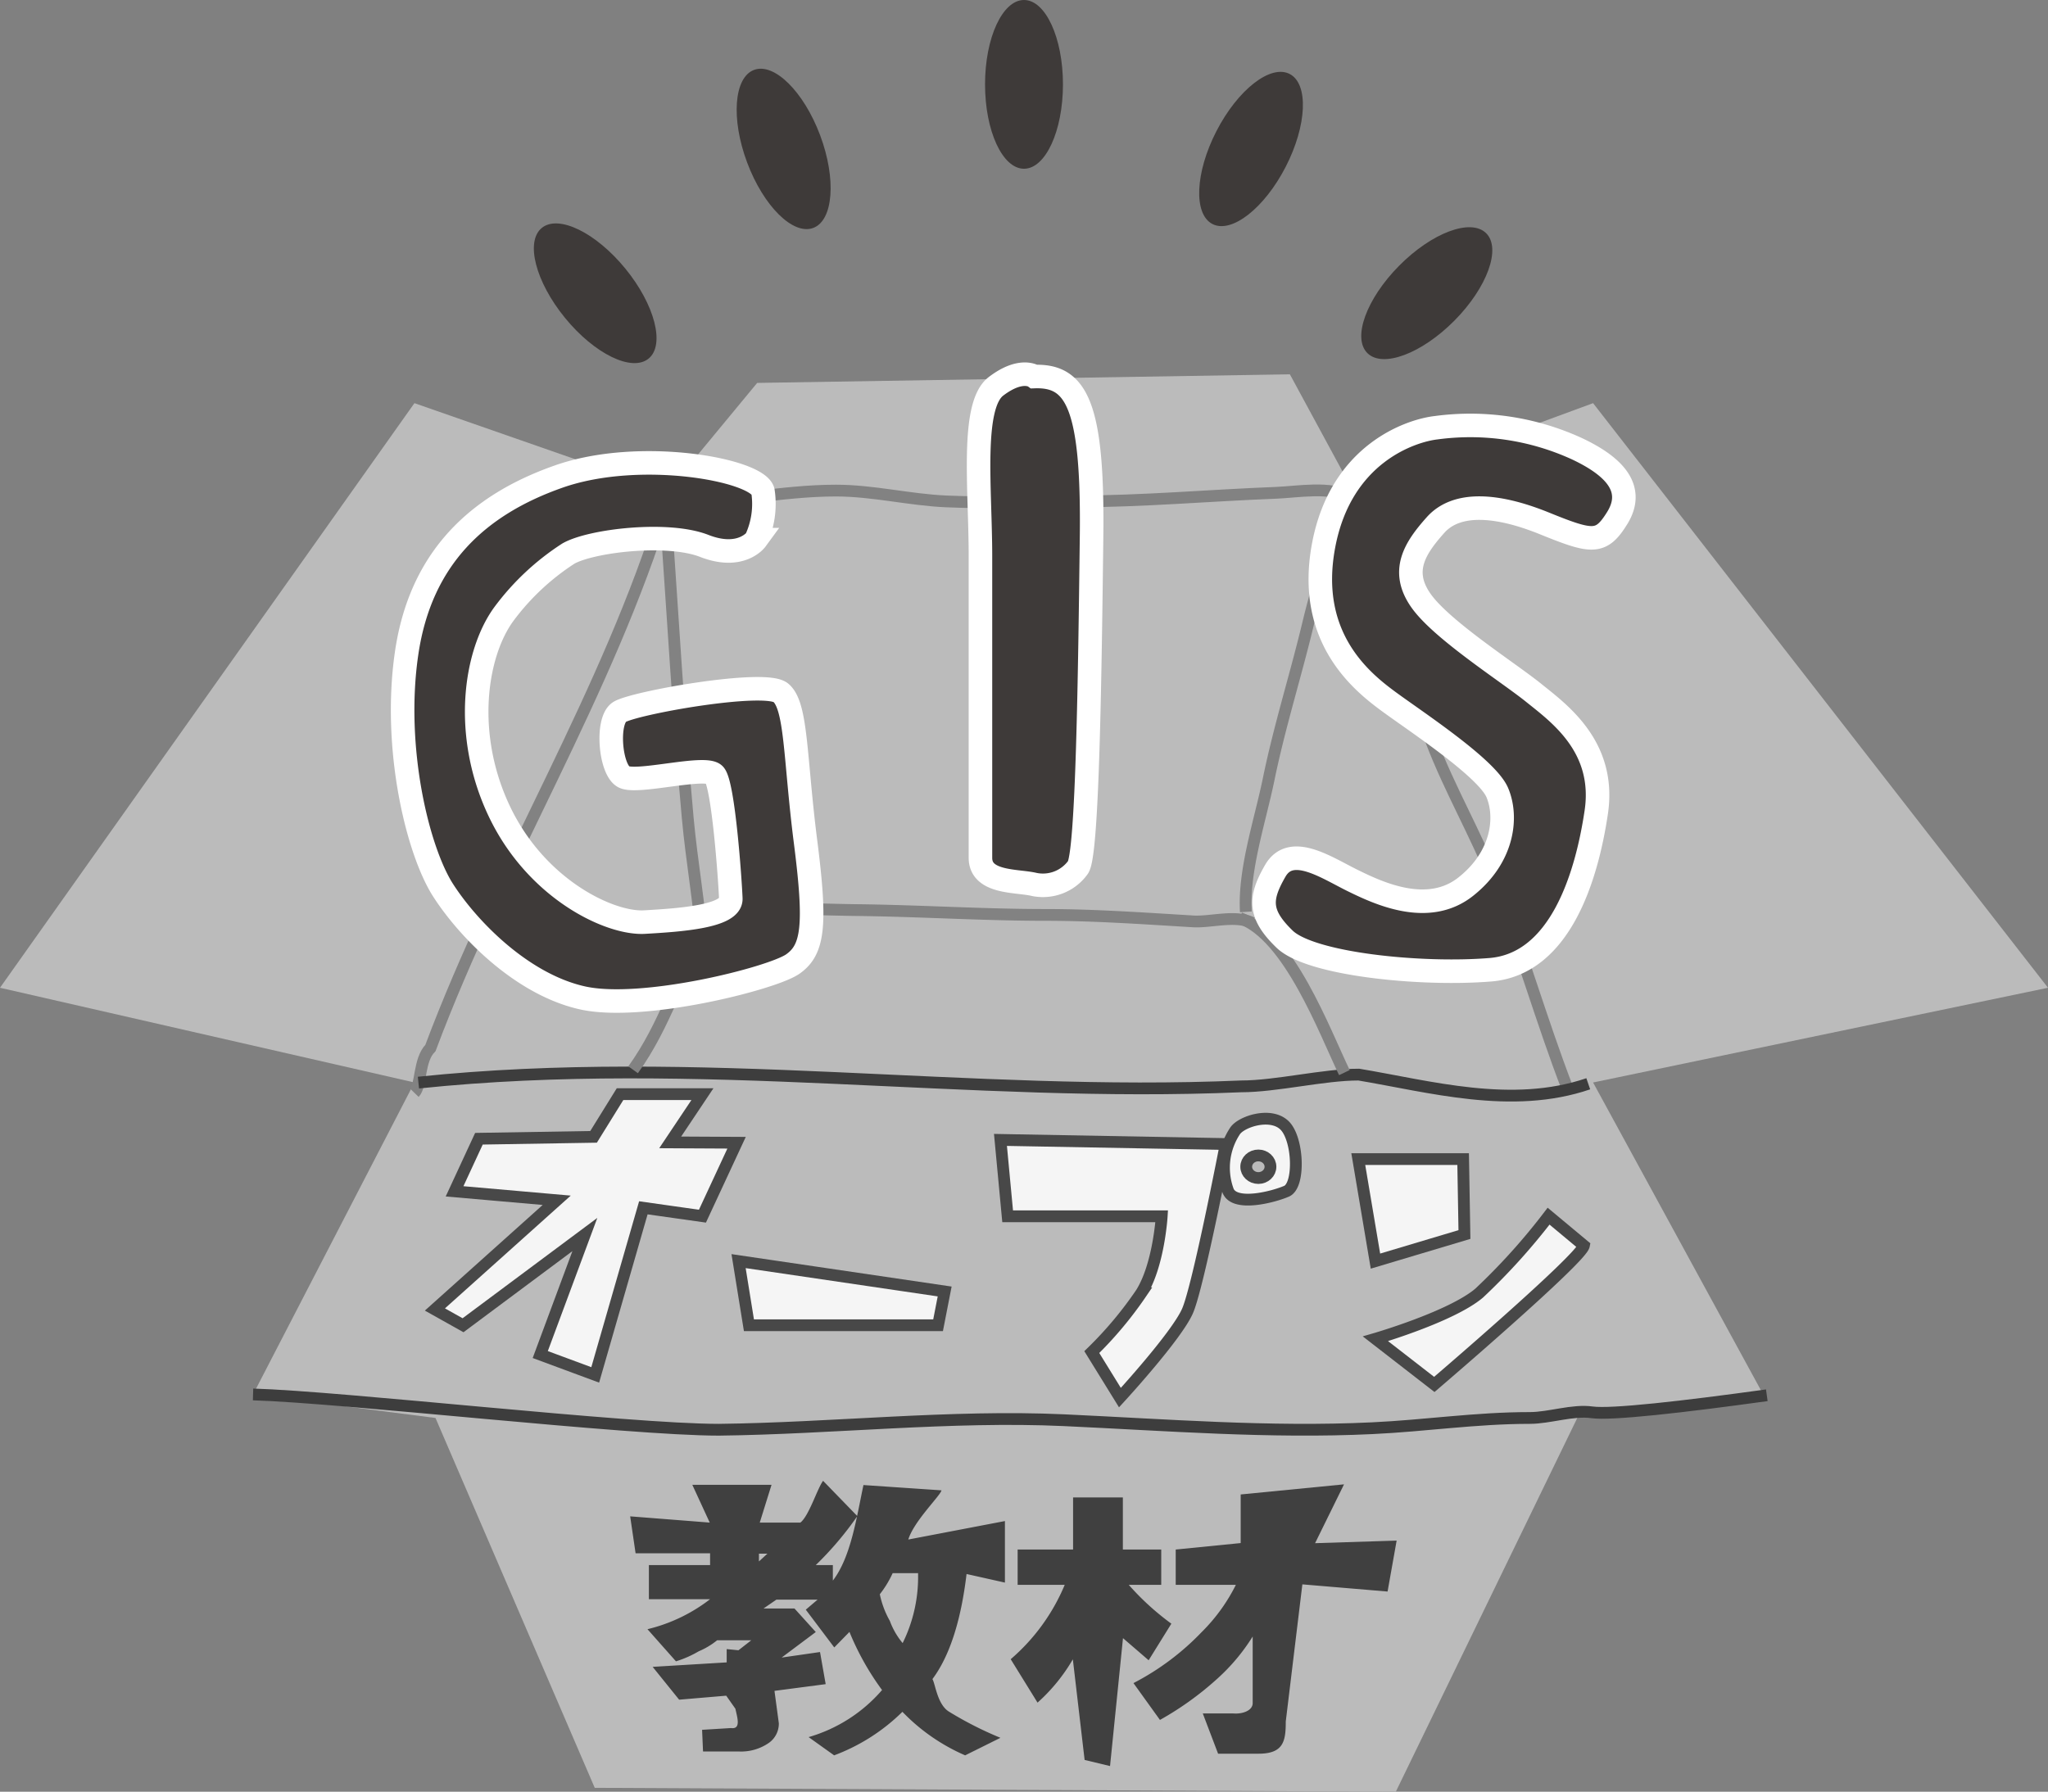 <svg xmlns="http://www.w3.org/2000/svg" viewBox="0 0 174 152.26"><rect x="0" y="0" width="174" height="152.26" fill="#808080" stroke="none"/><defs><style>.cls-1{fill:#b8b8b8;stroke:#000;}.cls-1,.cls-3,.cls-4,.cls-5,.cls-7,.cls-8{stroke-miterlimit:10;}.cls-2,.cls-8{fill:#bbb;}.cls-3,.cls-4{fill:none;}.cls-3{stroke:#828282;}.cls-4{stroke:#3d3d3d;}.cls-11,.cls-5{fill:#3e3a39;}.cls-5{stroke:#fff;stroke-width:2px;}.cls-6{opacity:0.85;}.cls-7{fill:#fff;}.cls-7,.cls-8{stroke:#343434;}.cls-9{opacity:0.91;}.cls-10{fill:#343434;}</style></defs><title>logo_gis-oerbw</title><g id="レイヤー_2" data-name="レイヤー 2"><g id="レイヤー_2-2" data-name="レイヤー 2"><path class="cls-1" d="M50.43,121.79"/><polygon class="cls-2" points="35.21 91.99 21.5 118.5 37 120.5 50.53 151.93 118.59 152.26 134.25 120 149.94 118.75 135.35 91.99 174 83.94 135.35 34.26 114.98 41.76 109.59 31.81 64.33 32.54 56.71 41.76 35.21 34.26 0 83.94 35.21 91.99"/><path class="cls-3" d="M35.21,92.87c.59-.61.36-2.81,1.36-3.81,6-16,15-30,20-46.28"/><path class="cls-3" d="M133.19,92.54c-2.18-5.64-4-12-6.19-17.58-1.62-4.12-3.81-7.83-5.38-11.94C119.38,57.2,118,50.26,115.12,45"/><path class="cls-3" d="M57.08,42.79c4.66,0,9.25-1.1,13.94-1.1,3.16,0,6.21.78,9.37.92,3.65.16,7.33,0,11,0,5.67,0,11.32-.51,17-.73,1.85-.07,4.66-.6,6.33.37"/><path class="cls-4" d="M35.55,92c23.83-2.49,46.89,1.32,69.89.32,3,0,7-1,10-1,6,1,13,3,19.5.78"/><path class="cls-3" d="M56.94,44.41q-.17-.31-.34-.09c.58,8.36,1.07,16.84,1.83,25.19.34,3.71,1,7.31,1.26,10.94"/><path class="cls-3" d="M114,42.43a.94.94,0,0,0-.69-.19c-.46,1-.25,2.39-.44,3.56-.4,2.38-1.14,4.75-1.71,7.11-1.07,4.48-2.44,8.77-3.37,13.29-.71,3.48-2.16,7.76-1.94,11.29"/><path class="cls-3" d="M53.79,90.91c2.77-3.86,3.77-7.86,6.29-12.29"/><path class="cls-3" d="M114.22,91.15c-1.71-3.56-4.71-11.64-8.87-13.13"/><path class="cls-4" d="M21.5,118.5c7.71.23,31.83,3,39.57,3,9.64-.11,19.71-1.25,29.33-.81,8.71.4,17.43,1.1,26.19.68,4.5-.21,8.78-.87,13.38-.87,1.67,0,3.64-.71,5.28-.48s7.71-.46,14.86-1.45"/><path class="cls-3" d="M60.35,78.16a2.36,2.36,0,0,1-.27-.14c4.13-1.06,8.53-.73,12.72-.68,5.34.06,10.69.41,16,.41,4.22,0,8.39.3,12.58.55,1.47.09,3.64-.58,5,.13"/><path class="cls-5" d="M48.28,47.05c1.9-1.1,8.43-1.88,11.55-.66s4.4-.53,4.4-.53a7.18,7.18,0,0,0,.59-4.12c-.49-1.82-10.45-3.66-17.33-1.25s-11.75,6.91-12.94,15,.94,16.81,3.1,20.17,6.73,8,11.83,9.14,16.12-1.65,17.87-2.87,2-3.28,1.09-10.4S67.69,60,66.34,58.87s-12.61.88-13.73,1.65-.76,4.91.39,5.5,6.92-1,7.69-.2,1.34,9,1.4,10.54-4.38,1.83-7.33,2S45.6,75.58,42.45,69s-2.08-13.49.36-16.82A21,21,0,0,1,48.28,47.05Z"/><path class="cls-5" d="M87.88,32c3.54-.12,5,2.33,4.86,13.64s-.33,27-1.16,28.08a3.67,3.67,0,0,1-3.71,1.44c-1.43-.35-4.57-.08-4.57-2.26V47.26c0-5.71-.83-12.79,1.32-14.43S87.88,32,87.88,32Z"/><path class="cls-5" d="M122,36.35a21.73,21.73,0,0,1,11.95,1.77c3.76,1.76,4.81,3.72,3.44,5.92s-2.1,2.09-6.17.44-7.47-1.86-9.25.13-3,3.92-1.25,6.42,7.43,6.11,9.56,7.83,6.17,4.57,5.34,10.16-3.11,12.91-9,13.39-15.27-.46-17.48-2.6S107,76.34,108.35,74s4.36-.26,6.58.83,6.4,3.05,9.6.52,3.56-5.93,2.68-8-6.86-6-9.14-7.67-7.09-5.41-5.62-13.3S119.93,36.59,122,36.35Z"/><g class="cls-6"><polygon class="cls-7" points="40.69 96.77 38.62 101.24 47.3 102 36.95 111.28 39.34 112.62 49.69 104.91 45.9 115.11 50.57 116.84 54.66 102.64 59.68 103.35 62.58 97.11 56.94 97.08 59.68 92.98 52.68 92.98 50.43 96.61 40.69 96.77"/><polygon class="cls-7" points="62.75 107.17 63.63 112.62 79.7 112.62 80.26 109.75 62.75 107.17"/><polygon class="cls-7" points="115.4 98.5 116.86 107.17 124.42 104.91 124.31 98.5 115.4 98.5"/><path class="cls-7" d="M116.86,113.77l5,3.88s12.49-10.68,12.71-11.8l-3-2.5a53.6,53.6,0,0,1-5.9,6.54C123.3,111.9,116.86,113.77,116.86,113.77Z"/><path class="cls-7" d="M85,96.87l.61,6.49H98.7s-.25,4.17-1.75,6.54a32.27,32.27,0,0,1-4.19,5l2.39,3.87s4.83-5.25,5.75-7.38,3.24-14.17,3.24-14.17Z"/><path class="cls-7" d="M104.93,96.11c.52-.79,3-1.62,4.19-.49s1.34,5.11.19,5.61-4.54,1.38-5-.12A5.67,5.67,0,0,1,104.93,96.11Z"/><ellipse class="cls-8" cx="106.91" cy="99.15" rx="1.03" ry="0.96"/></g><g class="cls-9"><path class="cls-10" d="M79.22,142.69c.24.38.41,2.13,1.38,2.75A30.48,30.48,0,0,0,85,147.68L82,149.17a16.49,16.49,0,0,1-5.33-3.7,16.46,16.46,0,0,1-5.8,3.7l-2.17-1.55a13,13,0,0,0,6.24-4,23,23,0,0,1-2.77-4.94L70.88,140l-2.42-3.21,1-.85h-3.5l-1.09.75H67.5l1.81,2-2.9,2.17,3.26-.47.48,2.73-4.35.57.37,2.75a2,2,0,0,1-.83,1.66,4.15,4.15,0,0,1-2.61.74h-3L59.65,147l2.46-.15c.87.12.53-.89.37-1.64l-.78-1.11-4,.34-2.25-2.79,6.29-.38v-1.13l1,.1,1.09-.85h-2.9a6.49,6.49,0,0,1-1.57.94,9,9,0,0,1-1.93.85l-2.42-2.73a14.09,14.09,0,0,0,5.32-2.55h-5.2V133h5.2V132L54,132l-.46-3.14,6.76.53-1.48-3.21h6.73l-1,3.21H68c.73-.56,1.44-2.9,1.93-3.55l2.91,3A28,28,0,0,1,69.31,133h1.45v1.32c1.53-2,2-5.29,2.6-8.12l6.63.45c-.08.44-2.34,2.61-2.82,4.18l8.21-1.57v5.23l-3.26-.73Q81.4,139.77,79.22,142.69Zm-14.74-10,.72-.66h-.72Zm13.53,1H75.84a8.81,8.81,0,0,1-1.09,1.79,7.76,7.76,0,0,0,.85,2.26,6.33,6.33,0,0,0,1.09,1.89A12.68,12.68,0,0,0,78,133.74Z"/><path class="cls-10" d="M90.46,134.68h-4v-3h4.71v-4.43h4.23v4.43h3.26v3H95.9a22.47,22.47,0,0,0,3.62,3.3l-1.93,3.11-2.18-1.88-1.1,10.87-2.16-.52-1-8.55a15.16,15.16,0,0,1-3,3.68L85.87,141A16.93,16.93,0,0,0,90.46,134.68Zm14.5,0H99.89v-3l5.52-.55V127l8.78-.86-2.46,5,6.93-.22-.77,4.33-7.24-.61-1.41,11.65c0,1.66-.18,2.74-2.31,2.74h-3.44l-1.3-3.42h2.61c.79.06,1.63-.25,1.63-.88v-5.66a16.67,16.67,0,0,1-3,3.58,26.4,26.4,0,0,1-4.88,3.51l-2.25-3.13a22,22,0,0,0,5.8-4.34A15.16,15.16,0,0,0,105,134.68Z"/></g><ellipse class="cls-11" cx="50.57" cy="24.92" rx="3.31" ry="7.17" transform="translate(-4.36 37.62) rotate(-39.25)"/><ellipse class="cls-11" cx="66.58" cy="12.66" rx="3.31" ry="7.17" transform="translate(-0.21 24.16) rotate(-20.54)"/><ellipse class="cls-11" cx="87" cy="7.17" rx="3.31" ry="7.17"/><ellipse class="cls-11" cx="106.29" cy="12.66" rx="7.17" ry="3.31" transform="translate(46.43 101.4) rotate(-62.79)"/><ellipse class="cls-11" cx="121.22" cy="24.92" rx="7.17" ry="3.31" transform="translate(18.23 93.53) rotate(-45.29)"/></g></g></svg>